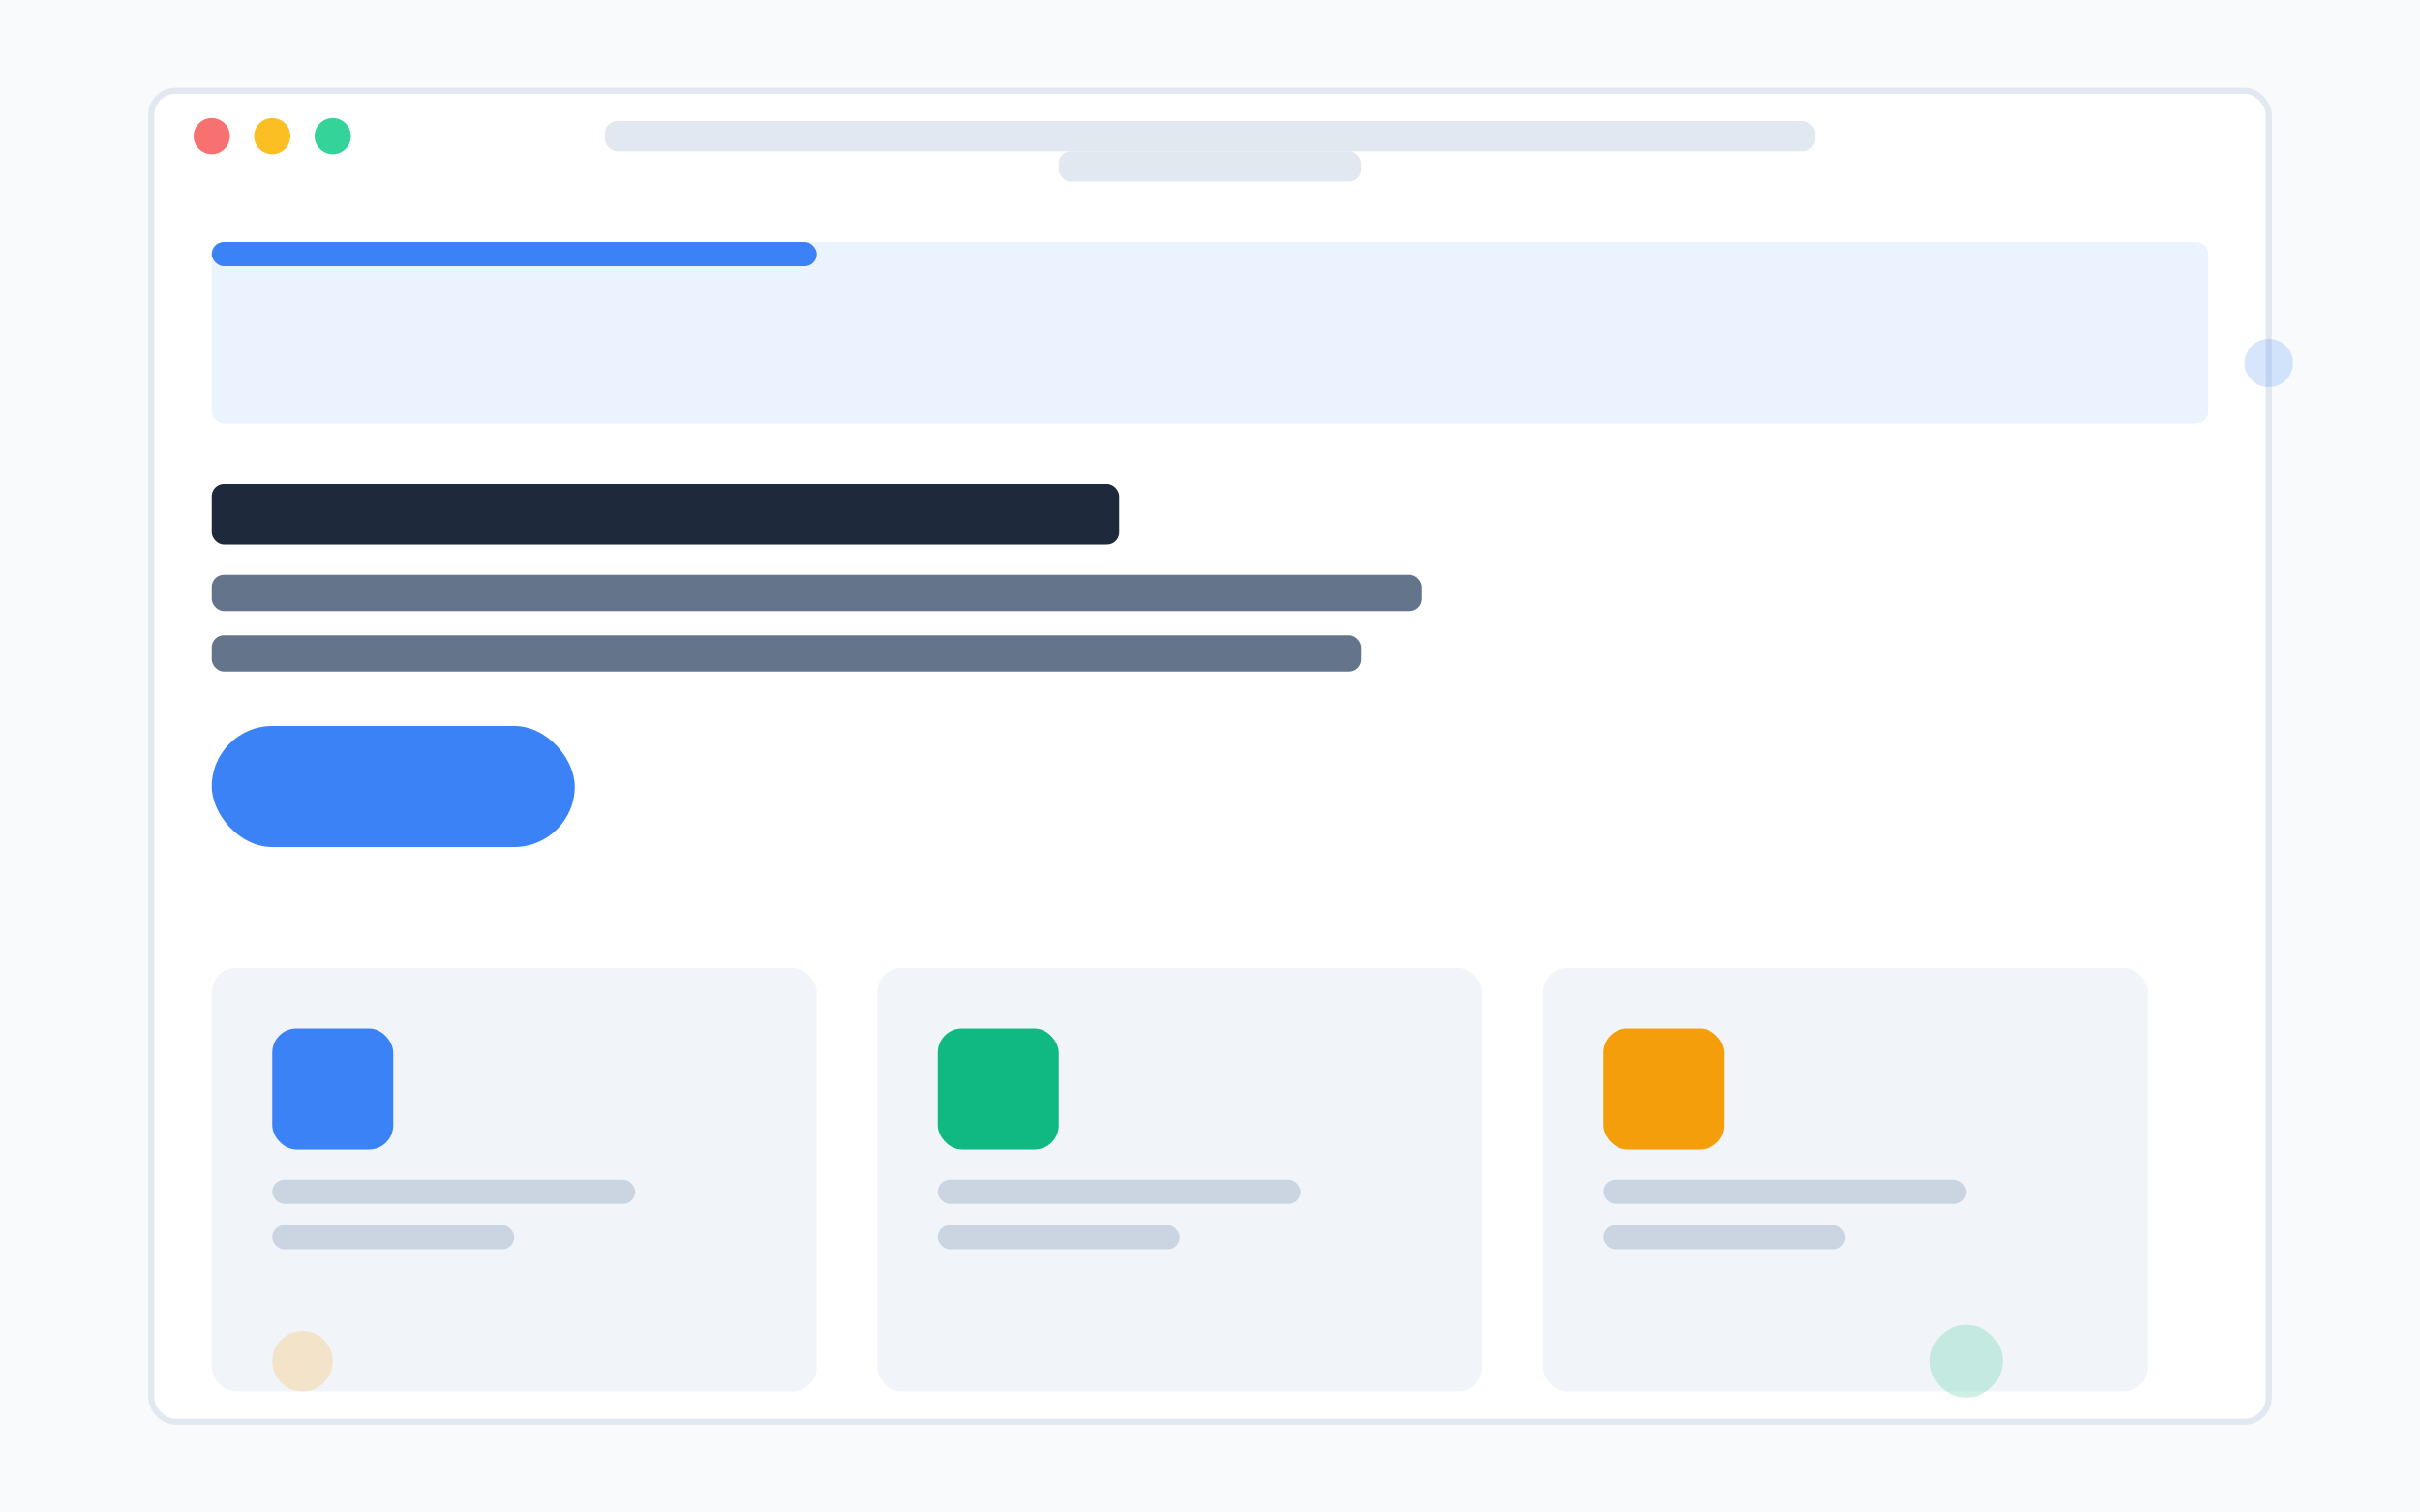 <?xml version="1.0" encoding="UTF-8"?>
<svg width="800" height="500" viewBox="0 0 800 500" fill="none" xmlns="http://www.w3.org/2000/svg">
  <!-- Background -->
  <rect width="800" height="500" fill="#F8FAFC"/>
  
  <!-- Browser Window -->
  <rect x="50" y="30" width="700" height="440" rx="8" fill="white" stroke="#E2E8F0" stroke-width="2"/>
  
  <!-- Browser Controls -->
  <circle cx="70" cy="45" r="6" fill="#F87171"/>
  <circle cx="90" cy="45" r="6" fill="#FBBF24"/>
  <circle cx="110" cy="45" r="6" fill="#34D399"/>
  
  <!-- Hero Section -->
  <rect x="70" y="80" width="660" height="60" rx="4" fill="#3B82F6" opacity="0.1"/>
  <rect x="70" y="80" width="200" height="8" rx="4" fill="#3B82F6"/>
  
  <!-- Main Content -->
  <rect x="70" y="160" width="300" height="20" rx="4" fill="#1E293B"/>
  <rect x="70" y="190" width="400" height="12" rx="4" fill="#64748B"/>
  <rect x="70" y="210" width="380" height="12" rx="4" fill="#64748B"/>
  
  <!-- CTA Button -->
  <rect x="70" y="240" width="120" height="40" rx="20" fill="#3B82F6"/>
  
  <!-- Feature Boxes -->
  <rect x="70" y="320" width="200" height="140" rx="8" fill="#F1F5F9"/>
  <rect x="90" y="340" width="40" height="40" rx="8" fill="#3B82F6"/>
  <rect x="90" y="390" width="120" height="8" rx="4" fill="#CBD5E1"/>
  <rect x="90" y="405" width="80" height="8" rx="4" fill="#CBD5E1"/>
  
  <rect x="290" y="320" width="200" height="140" rx="8" fill="#F1F5F9"/>
  <rect x="310" y="340" width="40" height="40" rx="8" fill="#10B981"/>
  <rect x="310" y="390" width="120" height="8" rx="4" fill="#CBD5E1"/>
  <rect x="310" y="405" width="80" height="8" rx="4" fill="#CBD5E1"/>
  
  <rect x="510" y="320" width="200" height="140" rx="8" fill="#F1F5F9"/>
  <rect x="530" y="340" width="40" height="40" rx="8" fill="#F59E0B"/>
  <rect x="530" y="390" width="120" height="8" rx="4" fill="#CBD5E1"/>
  <rect x="530" y="405" width="80" height="8" rx="4" fill="#CBD5E1"/>
  
  <!-- Decorative Elements -->
  <circle cx="750" cy="120" r="8" fill="#3B82F6" opacity="0.2"/>
  <circle cx="650" cy="450" r="12" fill="#10B981" opacity="0.2"/>
  <circle cx="100" cy="450" r="10" fill="#F59E0B" opacity="0.2"/>
  
  <!-- Laptop Frame -->
  <rect x="200" y="40" width="400" height="10" rx="4" fill="#E2E8F0"/>
  <rect x="350" y="50" width="100" height="10" rx="4" fill="#E2E8F0"/>
</svg>
